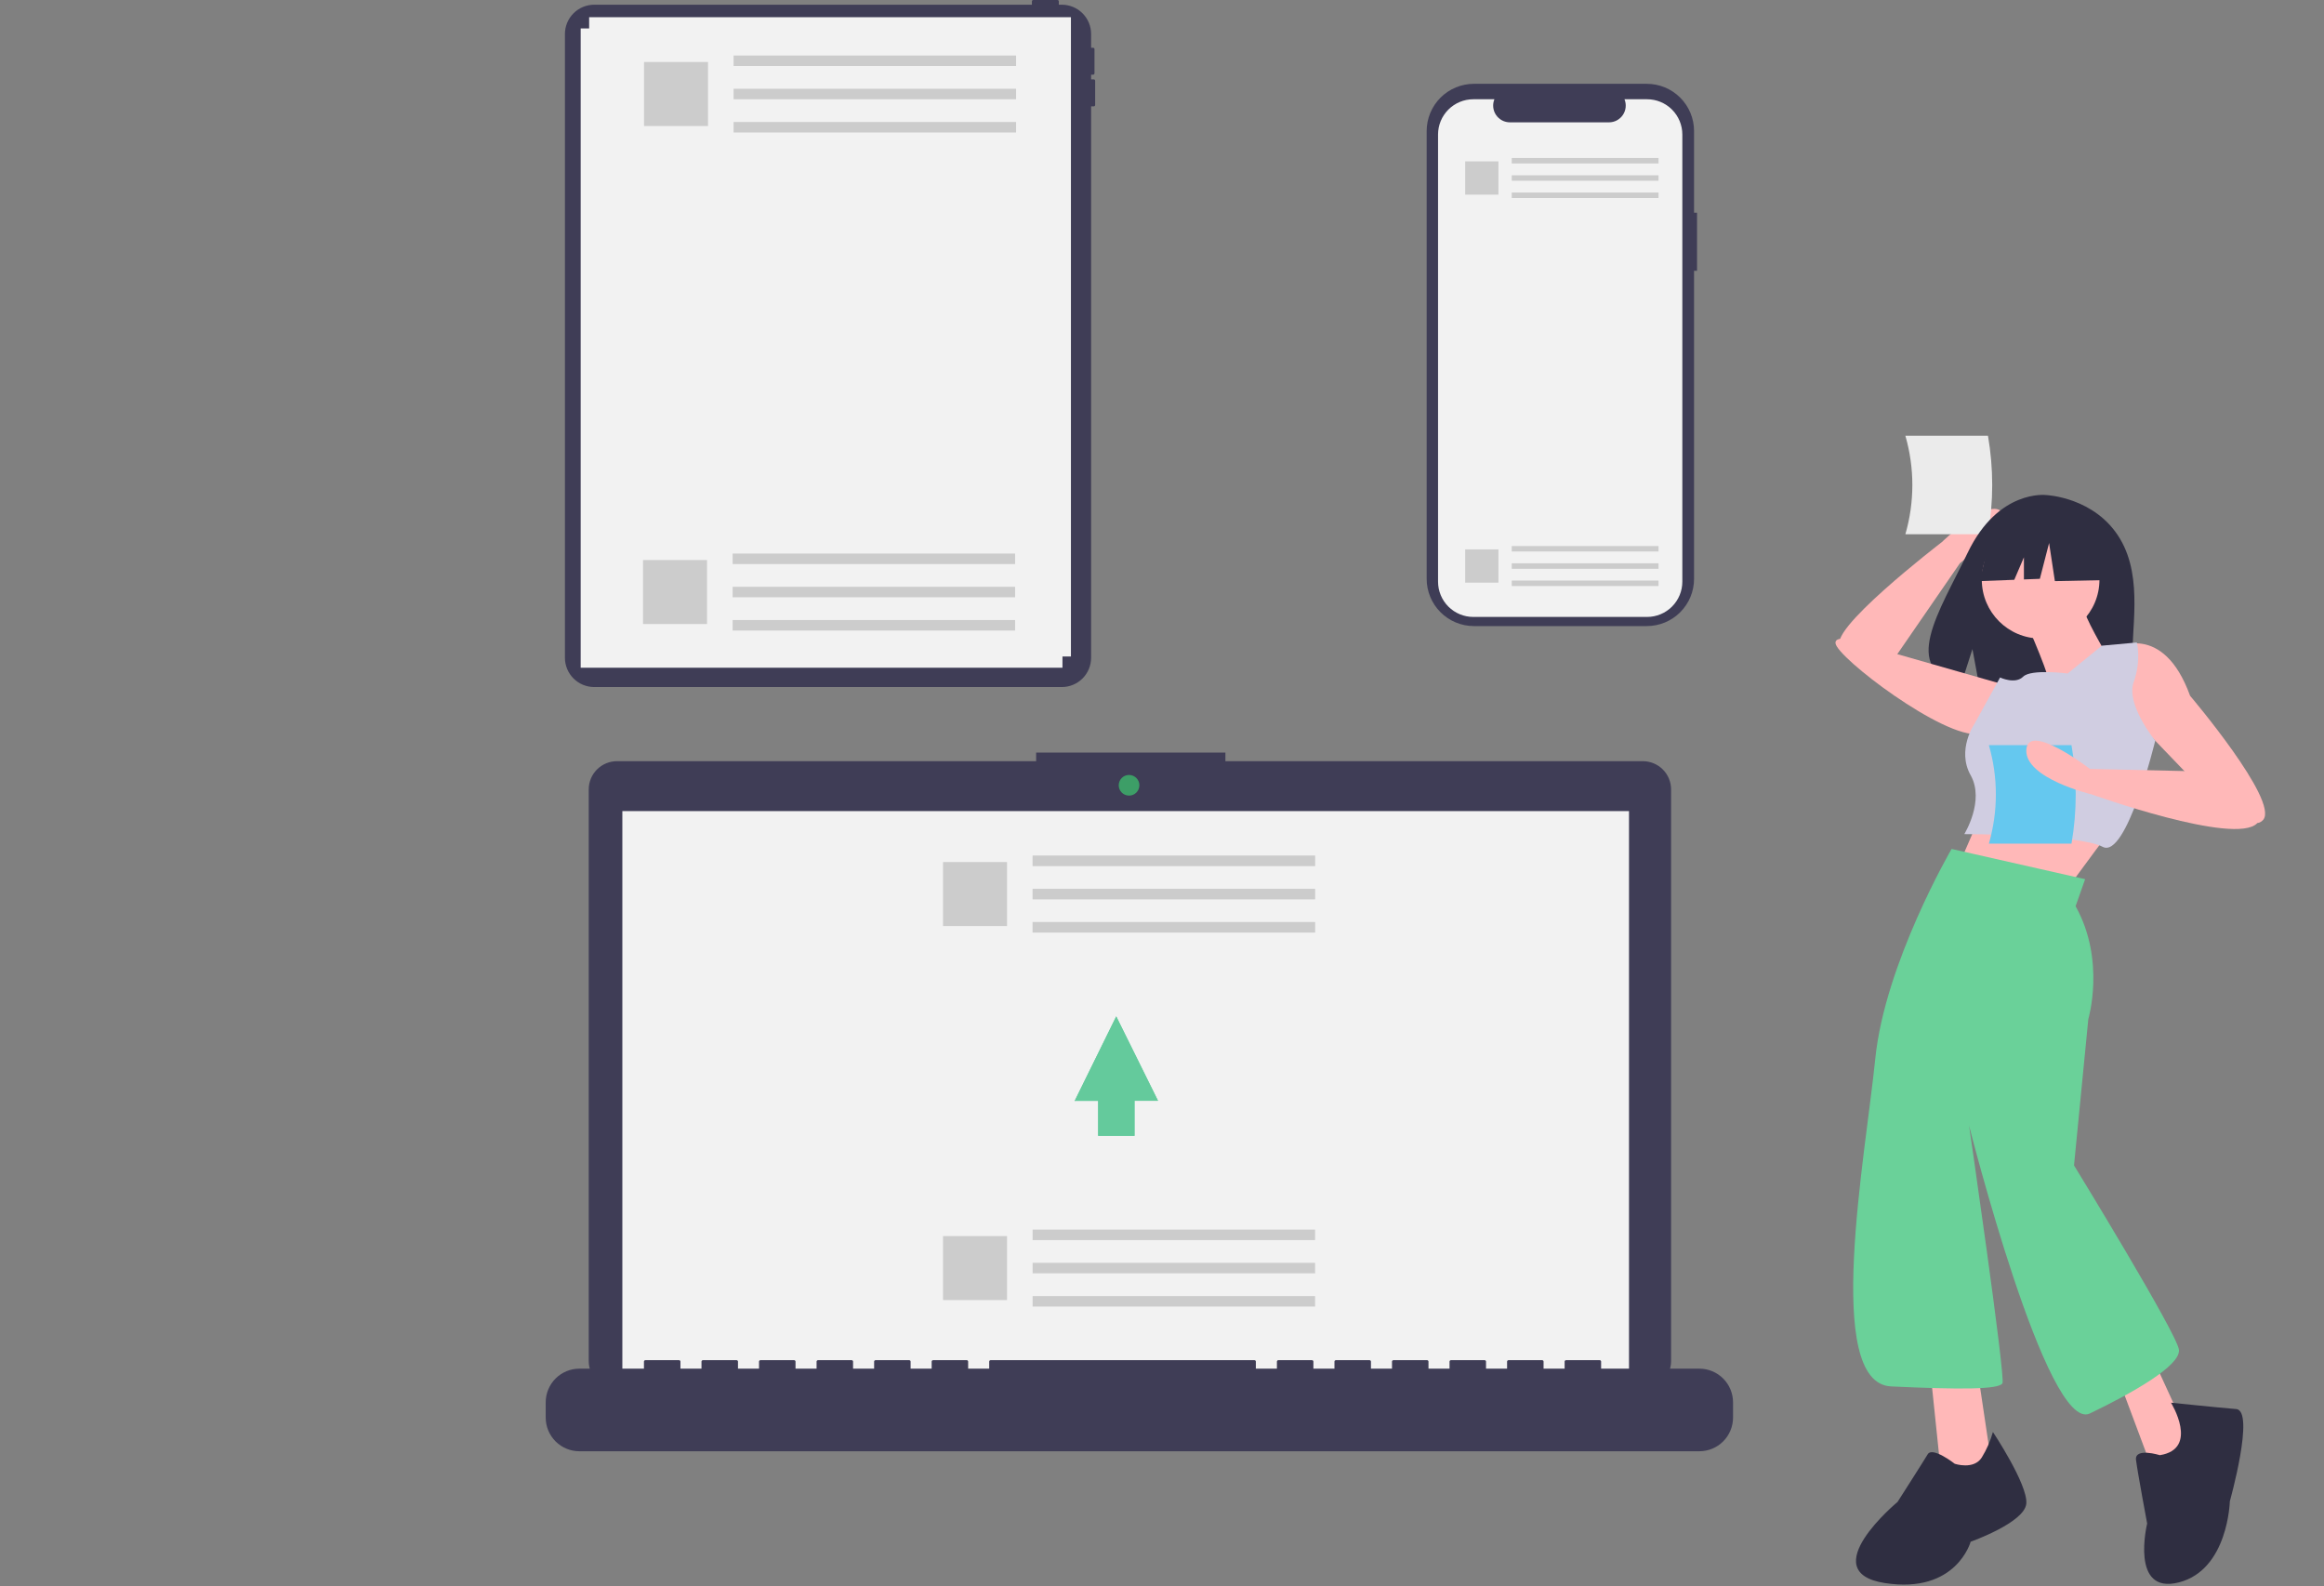 
<svg id="eJ182zYxudS1" xmlns="http://www.w3.org/2000/svg" xmlns:xlink="http://www.w3.org/1999/xlink" viewBox="0 0 1162 793" shape-rendering="geometricPrecision" text-rendering="geometricPrecision"><rect x="0" y="0" width="1162" height="793" fill="#808080" stroke="none"/><style><![CDATA[#eJ182zYxudS10_ts {animation: eJ182zYxudS10_ts__ts 2000ms linear 1 normal forwards}@keyframes eJ182zYxudS10_ts__ts { 0% {transform: translate(433.5px,174.031px) scale(0,0)} 25% {transform: translate(433.5px,174.031px) scale(1,1)} 100% {transform: translate(433.5px,174.031px) scale(1,1)}} #eJ182zYxudS14_ts {animation: eJ182zYxudS14_ts__ts 2000ms linear 1 normal forwards}@keyframes eJ182zYxudS14_ts__ts { 0% {transform: translate(799.409px,192.276px) scale(0,0)} 25% {transform: translate(799.409px,192.276px) scale(0.481,0.714)} 100% {transform: translate(799.409px,192.276px) scale(0.481,0.714)}} #eJ182zYxudS68_ts {animation: eJ182zYxudS68_ts__ts 2000ms linear 1 normal forwards}@keyframes eJ182zYxudS68_ts__ts { 0% {transform: translate(576.655px,538.031px) scale(1,1)} 25% {transform: translate(576.655px,538.031px) scale(1,1)} 50% {transform: translate(576.655px,538.031px) scale(1,1.5)} 100% {transform: translate(576.655px,538.031px) scale(1,1.5)}}]]></style><g id="eJ182zYxudS2" clip-path="url(#eJ182zYxudS70)"><g id="eJ182zYxudS3" transform="matrix(1 0 0 1 -18.481 -0)"><path id="eJ182zYxudS4" d="M565.383,39.699L564.037,39.699L564.037,37.344L565.046,37.344C565.225,37.344,565.396,37.273,565.522,37.147C565.648,37.021,565.719,36.85,565.719,36.671L565.719,24.56C565.719,24.381,565.648,24.21,565.522,24.084C565.396,23.958,565.225,23.887,565.046,23.887L564.037,23.887L564.037,17.009C564.037,15.084,563.658,13.179,562.921,11.401C562.185,9.623,561.106,8.008,559.745,6.647C558.384,5.286,556.769,4.207,554.991,3.47C553.213,2.734,551.308,2.355,549.383,2.355L547.888,2.355L547.888,0.673C547.888,0.494,547.817,0.323,547.691,0.197C547.565,0.071,547.393,0,547.215,0L535.103,0C534.925,0,534.754,0.071,534.628,0.197C534.501,0.323,534.43,0.494,534.43,0.673L534.43,2.355L315.598,2.355C313.674,2.355,311.768,2.734,309.991,3.47C308.213,4.207,306.597,5.286,305.237,6.647C303.876,8.008,302.797,9.623,302.06,11.401C301.324,13.179,300.945,15.084,300.945,17.009L300.945,328.846C300.945,330.771,301.324,332.676,302.06,334.454C302.796,336.232,303.876,337.847,305.237,339.208C306.597,340.569,308.213,341.648,309.991,342.385C311.768,343.121,313.674,343.5,315.598,343.5L549.383,343.5C551.308,343.5,553.213,343.121,554.991,342.385C556.769,341.648,558.384,340.569,559.745,339.208C561.106,337.847,562.185,336.232,562.921,334.454C563.658,332.676,564.037,330.771,564.037,328.846L564.037,53.157L565.383,53.157C565.561,53.157,565.732,53.086,565.858,52.96C565.984,52.833,566.055,52.662,566.055,52.484L566.055,40.372C566.055,40.194,565.984,40.023,565.858,39.896C565.732,39.77,565.561,39.699,565.383,39.699Z" fill="rgb(63,61,86)" stroke="none" stroke-width="1"/><path id="eJ182zYxudS5" d="M553.945,11.94L313.055,11.94L313.055,331.56L553.945,331.56L553.945,11.94Z" transform="matrix(1 0 0 1 -4.23 2.281)" fill="rgb(242,242,242)" stroke="none" stroke-width="1"/><path id="eJ182zYxudS6" d="M553.945,11.94L313.055,11.94L313.055,331.56L553.945,331.56L553.945,11.94Z" transform="matrix(1 0 0 1 0 -3.337)" fill="rgb(242,242,242)" stroke="none" stroke-width="1"/><path id="eJ182zYxudS7" d="M867,106.332L865.51,106.332L865.51,65.525C865.51,62.423,864.9,59.352,863.713,56.486C862.526,53.621,860.786,51.017,858.593,48.824C856.4,46.631,853.796,44.891,850.93,43.704C848.065,42.517,844.994,41.906,841.892,41.906L755.436,41.906C752.334,41.906,749.263,42.517,746.397,43.704C743.532,44.891,740.928,46.631,738.735,48.824C736.542,51.017,734.802,53.621,733.615,56.486C732.428,59.352,731.817,62.423,731.817,65.525L731.817,289.398C731.817,292.5,732.428,295.571,733.615,298.437C734.802,301.302,736.542,303.906,738.735,306.099C740.928,308.292,743.532,310.032,746.397,311.219C749.263,312.406,752.334,313.017,755.436,313.017L841.892,313.017C844.994,313.017,848.065,312.406,850.93,311.219C853.796,310.032,856.4,308.292,858.593,306.099C860.786,303.906,862.526,301.302,863.713,298.437C864.9,295.571,865.51,292.5,865.51,289.398L865.51,135.38L867,135.38L867,106.332Z" fill="rgb(63,61,86)" stroke="none" stroke-width="1"/><g id="eJ182zYxudS8" transform="matrix(1 0 0 1 -0.832 0)"><path id="eJ182zYxudS9" d="M860.481,66.913L860.481,290.46C860.482,295.138,858.624,299.625,855.317,302.933C852.01,306.242,847.523,308.101,842.845,308.102L755.972,308.102C751.294,308.101,746.808,306.242,743.5,302.933C740.193,299.625,738.336,295.138,738.336,290.46L738.336,66.913C738.337,62.236,740.195,57.751,743.502,54.443C746.809,51.136,751.295,49.278,755.972,49.278L766.511,49.278C765.993,50.55,765.795,51.93,765.935,53.297C766.076,54.664,766.55,55.975,767.317,57.115C768.083,58.256,769.119,59.19,770.331,59.836C771.544,60.482,772.897,60.819,774.271,60.819L823.801,60.819C825.175,60.819,826.528,60.482,827.741,59.836C828.953,59.19,829.989,58.256,830.755,57.115C831.522,55.975,831.996,54.664,832.137,53.297C832.277,51.93,832.079,50.55,831.56,49.278L842.845,49.278C847.522,49.278,852.008,51.136,855.315,54.443C858.622,57.751,860.48,62.236,860.481,66.913L860.481,66.913Z" transform="matrix(1 0 0 1 0 0.346)" fill="rgb(242,242,242)" stroke="none" stroke-width="1"/><g id="eJ182zYxudS10_ts" transform="translate(433.5,174.031) scale(0,0)"><g id="eJ182zYxudS10" transform="translate(-433.5,-176.146)"><path id="eJ182zYxudS11" d="M375.864,197.895C389.043,197.895,399.727,187.211,399.727,174.031C399.727,160.852,389.043,150.168,375.864,150.168C362.684,150.168,352,160.852,352,174.031C352,187.211,362.684,197.895,375.864,197.895Z" transform="matrix(1 0 0 1 0 2.115)" fill="rgb(115,85,225)" stroke="none" stroke-width="1"/><path id="eJ182zYxudS12" d="M439.5,193.531C450.27,193.531,459,184.801,459,174.031C459,163.262,450.27,154.531,439.5,154.531C428.73,154.531,420,163.262,420,174.031C420,184.801,428.73,193.531,439.5,193.531Z" transform="matrix(1 0 0 1 1.124 1.949)" fill="rgb(83,57,180)" stroke="none" stroke-width="1"/><path id="eJ182zYxudS13" d="M503.136,185.895C509.688,185.895,515,180.584,515,174.031C515,167.479,509.688,162.168,503.136,162.168C496.584,162.168,491.273,167.479,491.273,174.031C491.273,180.584,496.584,185.895,503.136,185.895Z" fill="rgb(121,92,225)" stroke="none" stroke-width="1"/></g></g><g id="eJ182zYxudS14_ts" transform="translate(799.409,192.276) scale(0,0)"><g id="eJ182zYxudS14" transform="translate(-433.5,-176.146)"><path id="eJ182zYxudS15" d="M375.864,197.895C389.043,197.895,399.727,187.211,399.727,174.031C399.727,160.852,389.043,150.168,375.864,150.168C362.684,150.168,352,160.852,352,174.031C352,187.211,362.684,197.895,375.864,197.895Z" transform="matrix(1 0 0 1 0 2.115)" fill="rgb(115,85,225)" stroke="none" stroke-width="1"/><path id="eJ182zYxudS16" d="M439.5,193.531C450.27,193.531,459,184.801,459,174.031C459,163.262,450.27,154.531,439.5,154.531C428.73,154.531,420,163.262,420,174.031C420,184.801,428.73,193.531,439.5,193.531Z" transform="matrix(1 0 0 1 1.124 3.536)" fill="rgb(83,57,180)" stroke="none" stroke-width="1"/><path id="eJ182zYxudS17" d="M503.136,185.895C509.688,185.895,515,180.584,515,174.031C515,167.479,509.688,162.168,503.136,162.168C496.584,162.168,491.273,167.479,491.273,174.031C491.273,180.584,496.584,185.895,503.136,185.895Z" fill="rgb(121,92,225)" stroke="none" stroke-width="1"/></g></g><path id="eJ182zYxudS18" d="M583,594.031C613.928,594.031,639,568.959,639,538.031C639,507.104,613.928,482.031,583,482.031C552.072,482.031,527,507.104,527,538.031C527,568.959,552.072,594.031,583,594.031Z" fill="rgb(239,101,132)" stroke="none" stroke-width="1"/></g><path id="eJ182zYxudS19" d="M847.744,79L774.348,79L774.348,81.727L847.744,81.727L847.744,79Z" fill="rgb(204,204,204)" stroke="none" stroke-width="1"/><path id="eJ182zYxudS20" d="M847.744,87.636L774.348,87.636L774.348,90.364L847.744,90.364L847.744,87.636Z" fill="rgb(204,204,204)" stroke="none" stroke-width="1"/><path id="eJ182zYxudS21" d="M847.744,96.273L774.348,96.273L774.348,99L847.744,99L847.744,96.273Z" fill="rgb(204,204,204)" stroke="none" stroke-width="1"/><path id="eJ182zYxudS22" d="M767.702,80.686L751.073,80.686L751.073,97.314L767.702,97.314L767.702,80.686Z" fill="rgb(204,204,204)" stroke="none" stroke-width="1"/><path id="eJ182zYxudS23" d="M847.744,273L774.348,273L774.348,275.727L847.744,275.727L847.744,273Z" fill="rgb(204,204,204)" stroke="none" stroke-width="1"/><path id="eJ182zYxudS24" d="M847.744,281.636L774.348,281.636L774.348,284.364L847.744,284.364L847.744,281.636Z" fill="rgb(204,204,204)" stroke="none" stroke-width="1"/><path id="eJ182zYxudS25" d="M847.744,290.273L774.348,290.273L774.348,293L847.744,293L847.744,290.273Z" fill="rgb(204,204,204)" stroke="none" stroke-width="1"/><path id="eJ182zYxudS26" d="M767.702,274.685L751.073,274.685L751.073,291.314L767.702,291.314L767.702,274.685Z" fill="rgb(204,204,204)" stroke="none" stroke-width="1"/><path id="eJ182zYxudS27" d="M839.908,380.568L631.186,380.568L631.186,376.266L536.544,376.266L536.544,380.568L326.962,380.568C325.108,380.568,323.272,380.933,321.559,381.643C319.846,382.352,318.29,383.392,316.979,384.703C315.668,386.014,314.628,387.571,313.919,389.284C313.209,390.996,312.844,392.832,312.844,394.686L312.844,680.49C312.844,684.235,314.331,687.826,316.979,690.473C319.627,693.121,323.218,694.609,326.962,694.609L839.908,694.609C843.652,694.609,847.243,693.121,849.891,690.473C852.539,687.826,854.026,684.235,854.026,680.49L854.026,394.686C854.026,392.832,853.661,390.996,852.951,389.284C852.242,387.571,851.202,386.014,849.891,384.703C848.58,383.392,847.023,382.352,845.311,381.643C843.598,380.933,841.762,380.568,839.908,380.568L839.908,380.568Z" fill="rgb(63,61,86)" stroke="none" stroke-width="1"/><path id="eJ182zYxudS28" d="M835.098,405.519L331.772,405.519L331.772,689.446L835.098,689.446L835.098,405.519Z" transform="matrix(1 0 0 1 -2.115 0)" fill="rgb(242,242,242)" stroke="none" stroke-width="1"/><path id="eJ182zYxudS29" d="M583.005,397.776C585.856,397.776,588.167,395.464,588.167,392.613C588.167,389.762,585.856,387.451,583.005,387.451C580.154,387.451,577.843,389.762,577.843,392.613C577.843,395.464,580.154,397.776,583.005,397.776Z" fill="rgb(61,158,103)" stroke="none" stroke-width="1"/><path id="eJ182zYxudS30" d="M868.158,684.284L819.037,684.284L819.037,680.745C819.037,680.653,819.019,680.561,818.984,680.476C818.948,680.391,818.897,680.314,818.832,680.249C818.766,680.183,818.689,680.132,818.604,680.096C818.519,680.061,818.427,680.043,818.335,680.043L801.494,680.043C801.402,680.043,801.31,680.061,801.225,680.096C801.14,680.132,801.063,680.183,800.998,680.249C800.932,680.314,800.881,680.391,800.845,680.476C800.81,680.561,800.792,680.653,800.792,680.745L800.792,684.284L790.266,684.284L790.266,680.745C790.266,680.653,790.248,680.561,790.213,680.476C790.177,680.391,790.126,680.314,790.061,680.249C789.995,680.183,789.918,680.132,789.833,680.096C789.748,680.061,789.656,680.043,789.564,680.043L772.723,680.043C772.631,680.043,772.539,680.061,772.454,680.096C772.369,680.132,772.292,680.183,772.227,680.249C772.161,680.314,772.11,680.391,772.074,680.476C772.039,680.561,772.021,680.653,772.021,680.745L772.021,684.284L761.495,684.284L761.495,680.745C761.495,680.653,761.477,680.561,761.442,680.476C761.406,680.391,761.355,680.314,761.289,680.249C761.224,680.183,761.147,680.132,761.062,680.096C760.977,680.061,760.885,680.043,760.793,680.043L743.952,680.043C743.86,680.043,743.768,680.061,743.683,680.096C743.598,680.132,743.521,680.183,743.455,680.249C743.39,680.314,743.339,680.391,743.303,680.476C743.268,680.561,743.25,680.653,743.25,680.745L743.25,684.284L732.724,684.284L732.724,680.745C732.724,680.653,732.706,680.561,732.671,680.476C732.635,680.391,732.584,680.314,732.518,680.249C732.453,680.183,732.376,680.132,732.291,680.096C732.206,680.061,732.114,680.043,732.022,680.043L715.181,680.043C715.089,680.043,714.997,680.061,714.912,680.096C714.827,680.132,714.75,680.183,714.684,680.249C714.619,680.314,714.568,680.391,714.532,680.476C714.497,680.561,714.479,680.653,714.479,680.745L714.479,684.284L703.953,684.284L703.953,680.745C703.953,680.653,703.935,680.561,703.9,680.476C703.864,680.391,703.813,680.314,703.747,680.249C703.682,680.183,703.605,680.132,703.52,680.096C703.435,680.061,703.343,680.043,703.251,680.043L686.41,680.043C686.317,680.043,686.226,680.061,686.141,680.096C686.056,680.132,685.979,680.183,685.913,680.249C685.848,680.314,685.797,680.391,685.761,680.476C685.726,680.561,685.708,680.653,685.708,680.745L685.708,684.284L675.182,684.284L675.182,680.745C675.182,680.653,675.164,680.561,675.129,680.476C675.093,680.391,675.042,680.314,674.976,680.249C674.911,680.183,674.834,680.132,674.749,680.096C674.664,680.061,674.572,680.043,674.48,680.043L657.639,680.043C657.546,680.043,657.455,680.061,657.37,680.096C657.285,680.132,657.208,680.183,657.142,680.249C657.077,680.314,657.026,680.391,656.99,680.476C656.955,680.561,656.937,680.653,656.937,680.745L656.937,684.284L646.411,684.284L646.411,680.745C646.411,680.653,646.393,680.561,646.357,680.476C646.322,680.391,646.271,680.314,646.205,680.249C646.14,680.183,646.063,680.132,645.978,680.096C645.893,680.061,645.801,680.043,645.709,680.043L513.783,680.043C513.691,680.043,513.6,680.061,513.515,680.096C513.43,680.132,513.352,680.183,513.287,680.249C513.222,680.314,513.17,680.391,513.135,680.476C513.1,680.561,513.082,680.653,513.082,680.745L513.082,684.284L502.556,684.284L502.556,680.745C502.556,680.653,502.538,680.561,502.502,680.476C502.467,680.391,502.415,680.314,502.35,680.249C502.285,680.183,502.208,680.132,502.123,680.096C502.037,680.061,501.946,680.043,501.854,680.043L485.012,680.043C484.92,680.043,484.829,680.061,484.744,680.096C484.659,680.132,484.581,680.183,484.516,680.249C484.451,680.314,484.399,680.391,484.364,680.476C484.329,680.561,484.311,680.653,484.311,680.745L484.311,684.284L473.785,684.284L473.785,680.745C473.785,680.653,473.766,680.561,473.731,680.476C473.696,680.391,473.644,680.314,473.579,680.249C473.514,680.183,473.437,680.132,473.351,680.096C473.266,680.061,473.175,680.043,473.083,680.043L456.241,680.043C456.149,680.043,456.058,680.061,455.973,680.096C455.888,680.132,455.81,680.183,455.745,680.249C455.68,680.314,455.628,680.391,455.593,680.476C455.558,680.561,455.54,680.653,455.54,680.745L455.54,684.284L445.014,684.284L445.014,680.745C445.014,680.653,444.995,680.561,444.96,680.476C444.925,680.391,444.873,680.314,444.808,680.249C444.743,680.183,444.666,680.132,444.58,680.096C444.495,680.061,444.404,680.043,444.312,680.043L427.47,680.043C427.378,680.043,427.287,680.061,427.202,680.096C427.117,680.132,427.039,680.183,426.974,680.249C426.909,680.314,426.857,680.391,426.822,680.476C426.787,680.561,426.769,680.653,426.769,680.745L426.769,684.284L416.243,684.284L416.243,680.745C416.243,680.653,416.224,680.561,416.189,680.476C416.154,680.391,416.102,680.314,416.037,680.249C415.972,680.183,415.895,680.132,415.809,680.096C415.724,680.061,415.633,680.043,415.541,680.043L398.699,680.043C398.607,680.043,398.516,680.061,398.431,680.096C398.346,680.132,398.268,680.183,398.203,680.249C398.138,680.314,398.086,680.391,398.051,680.476C398.016,680.561,397.998,680.653,397.998,680.745L397.998,684.284L387.472,684.284L387.472,680.745C387.472,680.653,387.453,680.561,387.418,680.476C387.383,680.391,387.331,680.314,387.266,680.249C387.201,680.183,387.124,680.132,387.038,680.096C386.953,680.061,386.862,680.043,386.77,680.043L369.928,680.043C369.836,680.043,369.745,680.061,369.66,680.096C369.575,680.132,369.497,680.183,369.432,680.249C369.367,680.314,369.315,680.391,369.28,680.476C369.245,680.561,369.227,680.653,369.227,680.745L369.227,684.284L358.701,684.284L358.701,680.745C358.701,680.653,358.682,680.561,358.647,680.476C358.612,680.391,358.56,680.314,358.495,680.249C358.43,680.183,358.352,680.132,358.267,680.096C358.182,680.061,358.091,680.043,357.999,680.043L341.157,680.043C341.065,680.043,340.974,680.061,340.889,680.096C340.804,680.132,340.726,680.183,340.661,680.249C340.596,680.314,340.544,680.391,340.509,680.476C340.474,680.561,340.455,680.653,340.455,680.745L340.455,684.284L308.176,684.284C303.709,684.284,299.425,686.058,296.267,689.217C293.109,692.375,291.334,696.659,291.334,701.126L291.334,708.741C291.334,713.208,293.109,717.491,296.267,720.65C299.425,723.808,303.709,725.582,308.176,725.582L868.158,725.582C872.625,725.582,876.909,723.808,880.067,720.65C883.226,717.491,885,713.208,885,708.741L885,701.126C885,698.914,884.564,696.724,883.718,694.681C882.872,692.637,881.631,690.781,880.067,689.217C878.503,687.653,876.647,686.412,874.603,685.566C872.56,684.72,870.37,684.284,868.158,684.284L868.158,684.284Z" fill="rgb(63,61,86)" stroke="none" stroke-width="1"/><path id="eJ182zYxudS31" d="M676.029,427.757L534.788,427.757L534.788,433.005L676.029,433.005L676.029,427.757Z" fill="rgb(230,230,230)" stroke="none" stroke-width="1"/><path id="eJ182zYxudS32" d="M676.029,444.376L534.788,444.376L534.788,449.624L676.029,449.624L676.029,444.376Z" fill="rgb(230,230,230)" stroke="none" stroke-width="1"/><path id="eJ182zYxudS33" d="M676.029,460.995L534.788,460.995L534.788,466.243L676.029,466.243L676.029,460.995Z" fill="rgb(230,230,230)" stroke="none" stroke-width="1"/><path id="eJ182zYxudS34" d="M676.029,427.757L534.788,427.757L534.788,433.005L676.029,433.005L676.029,427.757Z" fill="rgb(204,204,204)" stroke="none" stroke-width="1"/><path id="eJ182zYxudS35" d="M676.029,444.376L534.788,444.376L534.788,449.624L676.029,449.624L676.029,444.376Z" fill="rgb(204,204,204)" stroke="none" stroke-width="1"/><path id="eJ182zYxudS36" d="M676.029,460.995L534.788,460.995L534.788,466.243L676.029,466.243L676.029,460.995Z" fill="rgb(204,204,204)" stroke="none" stroke-width="1"/><path id="eJ182zYxudS37" d="M522,431L490,431L490,463L522,463L522,431Z" fill="rgb(204,204,204)" stroke="none" stroke-width="1"/><path id="eJ182zYxudS38" d="M676.029,614.756L534.788,614.756L534.788,620.005L676.029,620.005L676.029,614.756Z" fill="rgb(204,204,204)" stroke="none" stroke-width="1"/><path id="eJ182zYxudS39" d="M676.029,631.376L534.788,631.376L534.788,636.624L676.029,636.624L676.029,631.376Z" fill="rgb(204,204,204)" stroke="none" stroke-width="1"/><path id="eJ182zYxudS40" d="M676.029,647.995L534.788,647.995L534.788,653.244L676.029,653.244L676.029,647.995Z" fill="rgb(204,204,204)" stroke="none" stroke-width="1"/><path id="eJ182zYxudS41" d="M522,618L490,618L490,650L522,650L522,618Z" fill="rgb(204,204,204)" stroke="none" stroke-width="1"/><path id="eJ182zYxudS42" d="M526.514,27.756L385.274,27.756L385.274,33.005L526.514,33.005L526.514,27.756Z" fill="rgb(204,204,204)" stroke="none" stroke-width="1"/><path id="eJ182zYxudS43" d="M526.514,44.376L385.274,44.376L385.274,49.624L526.514,49.624L526.514,44.376Z" fill="rgb(204,204,204)" stroke="none" stroke-width="1"/><path id="eJ182zYxudS44" d="M526.514,60.995L385.274,60.995L385.274,66.243L526.514,66.243L526.514,60.995Z" fill="rgb(204,204,204)" stroke="none" stroke-width="1"/><path id="eJ182zYxudS45" d="M372.486,31L340.486,31L340.486,63L372.486,63L372.486,31Z" fill="rgb(204,204,204)" stroke="none" stroke-width="1"/><path id="eJ182zYxudS46" d="M526.029,276.756L384.788,276.756L384.788,282.005L526.029,282.005L526.029,276.756Z" fill="rgb(204,204,204)" stroke="none" stroke-width="1"/><path id="eJ182zYxudS47" d="M526.029,293.376L384.788,293.376L384.788,298.624L526.029,298.624L526.029,293.376Z" fill="rgb(204,204,204)" stroke="none" stroke-width="1"/><path id="eJ182zYxudS48" d="M526.029,309.995L384.788,309.995L384.788,315.243L526.029,315.243L526.029,309.995Z" fill="rgb(204,204,204)" stroke="none" stroke-width="1"/><path id="eJ182zYxudS49" d="M372,280L340,280L340,312L372,312L372,280Z" fill="rgb(204,204,204)" stroke="none" stroke-width="1"/><path id="eJ182zYxudS50" d="M966.532,327.922L998.426,281.616C998.426,281.616,1026.2,259.347,1018.24,255.011C1010.28,250.675,989.439,271.003,989.439,271.003C989.439,271.003,929.314,317.097,939.229,323.53C949.143,329.963,966.532,327.922,966.532,327.922Z" fill="rgb(255,184,184)" stroke="none" stroke-width="1"/><path id="eJ182zYxudS51" d="M971.167,267.112L1012.47,267.112C1015.29,250.817,1015.29,234.159,1012.47,217.865L971.167,217.865C975.82,233.951,975.82,251.026,971.167,267.112L971.167,267.112Z" fill="rgb(235,235,235)" stroke="none" stroke-width="1"/><path id="eJ182zYxudS52" d="M1078.55,269.461C1066.14,248.488,1041.58,247.511,1041.58,247.511C1041.58,247.511,1017.65,244.451,1002.3,276.393C987.996,306.165,968.249,334.911,999.125,341.881L1004.7,324.523L1008.16,343.173C1012.55,343.489,1016.96,343.565,1021.37,343.399C1054.43,342.331,1085.92,343.711,1084.91,331.846C1083.56,316.073,1090.5,289.641,1078.55,269.461Z" fill="rgb(47,46,65)" stroke="none" stroke-width="1"/><path id="eJ182zYxudS53" d="M1012.56,398.741L996.657,435.311L1052.31,444.057C1052.31,444.057,1078.54,408.281,1080.93,405.896L1012.56,398.741Z" fill="rgb(255,184,184)" stroke="none" stroke-width="1"/><path id="eJ182zYxudS54" d="M1038.79,319.24C1055.04,319.24,1068.21,306.07,1068.21,289.825C1068.21,273.579,1055.04,260.409,1038.79,260.409C1022.55,260.409,1009.38,273.579,1009.38,289.825C1009.38,306.07,1022.55,319.24,1038.79,319.24Z" fill="rgb(255,184,184)" stroke="none" stroke-width="1"/><path id="eJ182zYxudS55" d="M1031.64,311.29C1031.64,311.29,1045.15,341.5,1043.56,344.68C1041.97,347.86,1072.18,327.985,1072.18,327.985C1072.18,327.985,1059.46,306.52,1060.26,303.34L1031.64,311.29Z" fill="rgb(255,184,184)" stroke="none" stroke-width="1"/><path id="eJ182zYxudS56" d="M1076.16,324.01C1076.16,324.01,1100.01,310.495,1113.52,347.86C1113.52,347.86,1158.04,400.331,1150.09,409.871C1142.14,419.411,1111.93,386.816,1111.93,386.816L1092.85,366.941C1092.85,366.941,1065.82,359.786,1068.21,344.68C1070.59,329.575,1076.16,324.01,1076.16,324.01Z" fill="rgb(255,184,184)" stroke="none" stroke-width="1"/><path id="eJ182zYxudS57" d="M1020.51,342.295L964.856,326.395C964.856,326.395,935.441,314.47,936.236,321.625C937.031,328.78,990.297,369.326,1007.79,366.941C1025.28,364.556,1020.51,342.295,1020.51,342.295Z" fill="rgb(255,184,184)" stroke="none" stroke-width="1"/><path id="eJ182zYxudS58" d="M1052.31,336.73C1052.31,336.73,1034.02,334.345,1030.05,338.32C1026.07,342.295,1018.52,338.718,1018.52,338.718L1005.8,361.773C1005.8,361.773,996.657,374.891,1003.81,387.611C1010.97,400.331,1000.63,417.026,1000.63,417.026C1000.63,417.026,1057.87,417.026,1069.8,423.386C1081.72,429.746,1096.1,370.318,1096.1,370.318C1096.1,370.318,1081.33,352.233,1085.3,341.103C1089.28,329.973,1086.89,321.228,1086.89,321.228L1069.4,322.818L1052.31,336.73Z" fill="rgb(208,205,225)" stroke="none" stroke-width="1"/><path id="eJ182zYxudS59" d="M983.936,688.124L990.297,749.34L1014.94,736.62L1006.99,683.354L983.936,688.124Z" fill="rgb(255,184,184)" stroke="none" stroke-width="1"/><path id="eJ182zYxudS60" d="M1076.95,687.329L1097.65,742.67L1117.52,728.36L1092.85,674.609L1076.95,687.329Z" fill="rgb(255,184,184)" stroke="none" stroke-width="1"/><path id="eJ182zYxudS61" d="M1014.94,715.95C1013.69,720.429,1011.82,724.711,1009.38,728.67C1005.4,735.03,995.862,731.85,995.862,731.85C995.862,731.85,984.731,723.105,982.346,727.08C979.961,731.055,967.241,750.93,967.241,750.93C967.241,750.93,925.106,785.91,960.881,791.475C996.657,797.041,1003.81,770.805,1003.81,770.805C1003.81,770.805,1030.84,761.265,1031.64,751.725C1032.43,742.185,1014.94,715.95,1014.94,715.95Z" fill="rgb(47,46,65)" stroke="none" stroke-width="1"/><path id="eJ182zYxudS62" d="M1098.42,727.54C1098.42,727.54,1085.7,723.565,1086.49,729.925C1087.29,736.285,1092.06,761.725,1092.06,761.725C1092.06,761.725,1083.31,797.5,1107.96,791.14C1132.6,784.78,1133.4,750.595,1133.4,750.595C1133.4,750.595,1146.12,705.279,1136.58,704.484C1127.04,703.689,1103.98,701.304,1103.98,701.304C1103.98,701.304,1118.29,724.36,1098.42,727.54Z" fill="rgb(47,46,65)" stroke="none" stroke-width="1"/><path id="eJ182zYxudS63" d="M1073.06,267.439L1048.8,254.731L1015.3,259.93L1008.37,290.545L1025.62,289.881L1030.44,278.634L1030.44,289.696L1038.41,289.389L1043.03,271.483L1045.92,290.545L1074.22,289.967L1073.06,267.439Z" fill="rgb(47,46,65)" stroke="none" stroke-width="1"/><path id="eJ182zYxudS64" d="M1061.05,441.672L994.272,426.566C994.272,426.566,960.881,483.807,956.111,531.508C951.341,579.208,929.876,693.689,964.061,695.279C998.247,696.869,1018.12,696.869,1019.71,693.689C1021.3,690.509,1003.02,564.898,1003.02,564.898C1003.02,564.898,1041.97,719.13,1063.44,708.795C1084.9,698.459,1108.75,684.944,1107.96,676.994C1107.16,669.044,1055.49,584.773,1055.49,584.773L1062.64,511.632C1062.64,511.632,1071.39,482.217,1056.28,455.187L1061.05,441.672Z" transform="matrix(1 0 0 1 0 -2.115)" fill="rgb(106,209,153)" stroke="none" stroke-width="1"/><path id="eJ182zYxudS65" d="M1012.92,421.797L1054.23,421.797C1057.05,405.502,1057.05,388.845,1054.23,372.55L1012.92,372.55C1017.58,388.636,1017.58,405.711,1012.92,421.797Z" fill="rgb(101,200,239)" stroke="none" stroke-width="1"/><path id="eJ182zYxudS66" d="M1133.4,386.021L1063.44,384.431C1063.44,384.431,1032.43,360.581,1031.64,374.891C1030.84,389.201,1064.23,397.151,1064.23,397.151C1064.23,397.151,1136.01,422.909,1147.03,411.62L1133.4,386.021Z" fill="rgb(255,184,184)" stroke="none" stroke-width="1"/><path id="eJ182zYxudS67" d="M603.834,550.347L582.946,508.159L562.166,550.401L573.908,550.386L573.908,567.904L592.083,567.904L592.083,550.362L603.834,550.347Z" transform="matrix(1 0 0 1 -6.345 0)" fill="rgb(100,202,156)" stroke="none" stroke-width="1"/><g id="eJ182zYxudS68_ts" transform="translate(576.655,538.031) scale(1,1)"><g id="eJ182zYxudS68" transform="translate(-576.655,-538.031)"><path id="eJ182zYxudS69" d="M603.834,550.347L582.946,508.159L562.166,550.401L573.908,550.386L573.908,567.904L592.083,567.904L592.083,550.362L603.834,550.347Z" transform="matrix(1 0 0 1 -6.345 0)" fill="rgb(100,202,156)" stroke="none" stroke-width="1"/></g></g></g><clipPath id="eJ182zYxudS70"><rect id="eJ182zYxudS71" width="1161.52" height="792.25" rx="0" ry="0" fill="rgb(255,255,255)" stroke="none" stroke-width="1"/></clipPath></g></svg>
